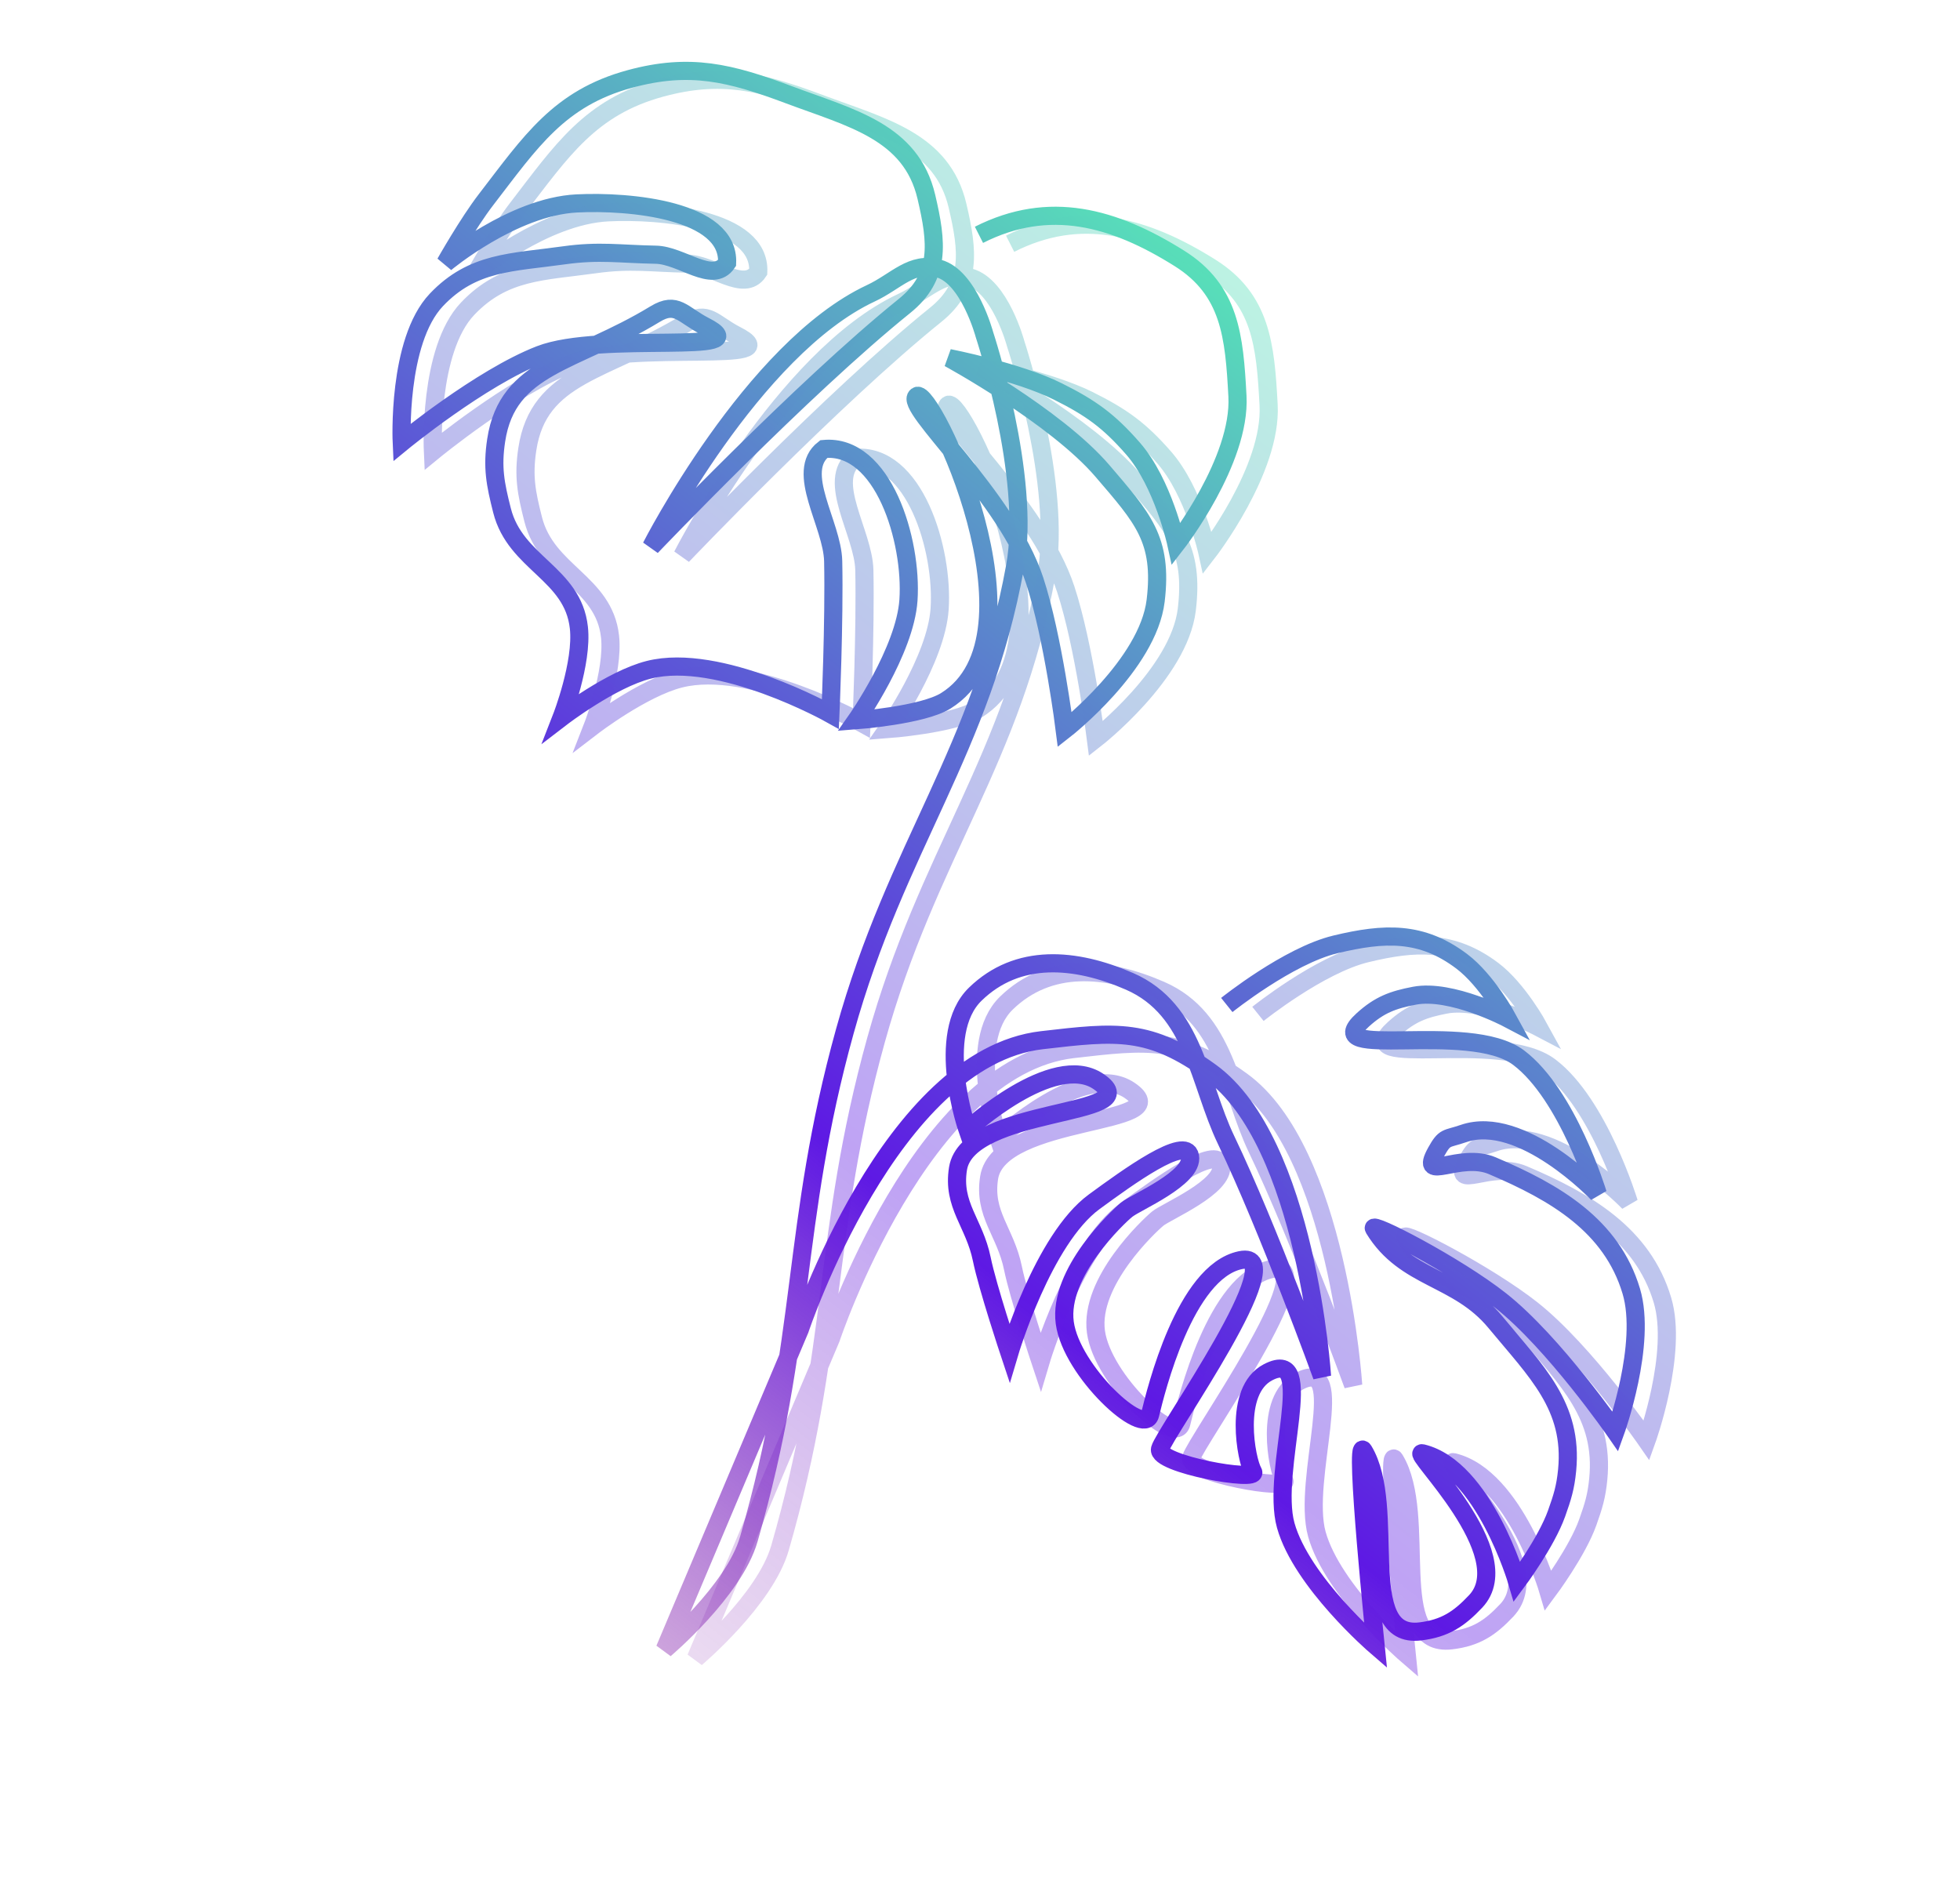 <svg width="108" height="104" viewBox="0 0 108 104" fill="none" xmlns="http://www.w3.org/2000/svg">
<path d="M67.599 55.38C67.599 55.38 70.983 52.666 73.585 52.04C76.288 51.391 78.332 51.302 80.55 52.977C81.929 54.017 83.069 56.113 83.069 56.113C83.069 56.113 79.968 54.483 77.945 54.867C76.74 55.096 76.009 55.372 75.099 56.194C72.541 58.505 80.922 56.207 83.677 58.28C86.383 60.316 88.038 65.776 88.038 65.776C88.038 65.776 83.837 61.358 80.641 62.463C79.681 62.795 79.623 62.595 79.131 63.484C78.18 65.202 80.422 63.468 82.229 64.237C85.705 65.716 88.802 67.528 89.886 71.147C90.76 74.06 89.014 78.885 89.014 78.885C89.014 78.885 85.631 73.993 82.693 71.669C80.232 69.723 75.438 67.255 75.708 67.699C77.425 70.519 80.3 70.316 82.403 72.861C84.657 75.587 86.694 77.493 86.352 81.013C86.259 81.967 86.093 82.494 85.772 83.396C85.204 84.995 83.596 87.157 83.596 87.157C83.596 87.157 81.768 80.908 78.375 80.083C77.661 79.91 83.763 85.638 81.313 88.243C80.383 89.231 79.606 89.734 78.26 89.898C74.64 90.339 77.029 83.041 75.133 79.926C74.592 79.037 75.797 90.687 75.797 90.687C75.797 90.687 71.718 87.169 70.847 84.058C69.999 81.025 72.663 74.161 69.871 75.618C67.914 76.639 68.683 80.503 69.044 81.095C69.404 81.688 63.718 80.683 63.92 79.849C64.123 79.015 71.403 68.798 68.344 69.442C65.285 70.086 63.692 76.639 63.373 77.95C63.054 79.26 59.034 75.566 58.671 72.894C58.298 70.144 61.608 67.047 62.081 66.657C62.554 66.267 65.787 64.908 65.571 63.72C65.356 62.532 62.135 64.875 60.294 66.222C57.472 68.287 55.619 74.55 55.619 74.55C55.619 74.55 54.414 70.928 54.099 69.385C53.689 67.381 52.463 66.417 52.788 64.397C53.342 60.946 63.419 61.541 60.519 59.589C58.03 57.914 53.309 62.252 53.309 62.252C53.309 62.252 51.475 56.987 53.737 54.785C56.075 52.508 59.247 52.771 62.238 54.076C65.823 55.641 66.051 59.672 67.558 62.815C69.884 67.665 72.846 75.837 72.846 75.837C72.846 75.837 72.01 62.916 66.701 59.073C63.326 56.631 61.549 56.839 57.411 57.319C49.049 58.289 44.072 73.256 44.072 73.256L36.631 90.88C36.631 90.88 40.435 87.677 41.261 84.813C44.461 73.729 43.577 67.543 46.553 56.824C49.402 46.562 54.097 41.37 55.934 31.217C56.831 26.265 54.246 18.44 54.246 18.44C54.246 18.44 53.394 15.254 51.725 14.798C50.226 14.389 49.394 15.503 47.986 16.161C41.448 19.217 35.883 30.127 35.883 30.127C35.883 30.127 44.184 21.419 49.835 16.863C51.848 15.239 51.636 13.365 51.045 10.848C50.201 7.254 46.911 6.511 43.455 5.216C40.24 4.012 38.019 3.449 34.706 4.351C30.806 5.411 29.244 7.801 26.779 11.004C25.79 12.288 24.541 14.498 24.541 14.498C24.541 14.498 28.256 11.388 31.776 11.21C34.693 11.061 40.194 11.569 40.065 14.487C39.276 15.665 37.554 14.061 36.136 14.036C34.162 14.002 33.036 13.795 31.081 14.069C28.2 14.473 26.051 14.413 24.048 16.523C21.873 18.815 22.136 24.387 22.136 24.387C22.136 24.387 26.466 20.827 29.748 19.55C33.106 18.243 42.047 19.612 38.838 17.974C37.601 17.343 37.284 16.586 36.098 17.308C31.654 20.013 27.967 20.114 27.34 24.264C27.113 25.761 27.291 26.66 27.662 28.128C28.402 31.051 31.566 31.587 31.897 34.584C32.113 36.538 30.947 39.527 30.947 39.527C30.947 39.527 33.678 37.433 35.748 36.909C39.647 35.92 45.757 39.342 45.757 39.342C45.757 39.342 45.981 34.212 45.91 30.925C45.867 28.88 43.776 25.993 45.395 24.742C48.666 24.438 50.278 29.792 50.058 33.069C49.87 35.867 47.186 39.69 47.186 39.69C47.186 39.69 50.831 39.418 52.116 38.617C57.884 35.026 51.291 21.255 50.521 21.825C49.751 22.395 55.492 27.342 57.01 31.984C58.029 35.099 58.669 40.211 58.669 40.211C58.669 40.211 63.256 36.63 63.679 33.1C64.084 29.722 62.961 28.537 60.748 25.952C58.159 22.927 52.292 19.732 52.292 19.732C52.292 19.732 56.096 20.476 58.281 21.567C60.104 22.476 61.095 23.187 62.435 24.722C64.089 26.615 64.819 29.971 64.819 29.971C64.819 29.971 68.376 25.394 68.186 21.83C68.01 18.529 67.785 15.994 64.985 14.237C61.372 11.97 57.817 10.979 53.943 12.94" stroke="url(#paint0_linear)"/>
<path opacity="0.4" d="M69.316 55.87C69.316 55.87 72.699 53.156 75.302 52.531C78.005 51.881 80.048 51.792 82.267 53.467C83.645 54.508 84.785 56.603 84.785 56.603C84.785 56.603 81.685 54.974 79.662 55.358C78.457 55.586 77.726 55.862 76.816 56.684C74.257 58.996 82.639 56.697 85.394 58.77C88.1 60.806 89.754 66.266 89.754 66.266C89.754 66.266 85.553 61.849 82.358 62.953C81.398 63.285 81.34 63.086 80.848 63.974C79.896 65.692 82.138 63.959 83.945 64.728C87.421 66.207 90.519 68.019 91.603 71.637C92.476 74.55 90.731 79.375 90.731 79.375C90.731 79.375 87.348 74.483 84.41 72.159C81.949 70.213 77.154 67.745 77.425 68.19C79.142 71.009 82.017 70.806 84.12 73.351C86.374 76.078 88.411 77.983 88.068 81.504C87.975 82.457 87.809 82.984 87.489 83.887C86.921 85.486 85.312 87.648 85.312 87.648C85.312 87.648 83.485 81.399 80.092 80.574C79.377 80.4 85.48 86.128 83.029 88.733C82.1 89.721 81.323 90.225 79.977 90.388C76.357 90.829 78.746 83.531 76.849 80.416C76.308 79.528 77.513 91.178 77.513 91.178C77.513 91.178 73.434 87.659 72.564 84.548C71.715 81.515 74.38 74.652 71.588 76.108C69.63 77.129 70.4 80.993 70.76 81.585C71.121 82.178 65.434 81.174 65.637 80.34C65.84 79.506 73.12 69.288 70.061 69.932C67.002 70.576 65.408 77.129 65.09 78.44C64.771 79.751 60.751 76.056 60.388 73.385C60.014 70.634 63.324 67.537 63.798 67.147C64.271 66.758 67.504 65.398 67.288 64.21C67.072 63.022 63.851 65.366 62.01 66.713C59.189 68.777 57.335 75.04 57.335 75.04C57.335 75.04 56.13 71.418 55.815 69.875C55.406 67.871 54.18 66.907 54.504 64.887C55.059 61.436 65.135 62.031 62.235 60.079C59.747 58.404 55.026 62.743 55.026 62.743C55.026 62.743 53.192 57.477 55.453 55.276C57.792 52.999 60.963 53.261 63.955 54.566C67.54 56.131 67.767 60.163 69.275 63.305C71.601 68.155 74.563 76.327 74.563 76.327C74.563 76.327 73.727 63.406 68.418 59.564C65.043 57.121 63.266 57.33 59.128 57.809C50.766 58.779 45.788 73.746 45.788 73.746L38.348 91.37C38.348 91.37 42.151 88.167 42.978 85.303C46.178 74.22 45.294 68.033 48.27 57.314C51.119 47.052 55.813 41.861 57.651 31.708C58.548 26.755 55.963 18.93 55.963 18.93C55.963 18.93 55.11 15.744 53.441 15.289C51.942 14.88 51.111 15.993 49.703 16.651C43.165 19.707 37.6 30.617 37.6 30.617C37.6 30.617 45.9 21.91 51.551 17.353C53.564 15.73 53.353 13.855 52.762 11.338C51.917 7.745 48.628 7.001 45.172 5.706C41.956 4.502 39.736 3.94 36.423 4.841C32.523 5.902 30.96 8.291 28.495 11.494C27.507 12.778 26.258 14.988 26.258 14.988C26.258 14.988 29.973 11.879 33.493 11.7C36.41 11.552 41.911 12.059 41.782 14.977C40.992 16.156 39.271 14.551 37.853 14.527C35.879 14.492 34.753 14.285 32.797 14.559C29.917 14.963 27.767 14.904 25.765 17.014C23.589 19.306 23.853 24.877 23.853 24.877C23.853 24.877 28.183 21.317 31.465 20.04C34.822 18.733 43.764 20.102 40.555 18.465C39.318 17.833 39.001 17.076 37.815 17.798C33.371 20.503 29.684 20.604 29.056 24.754C28.83 26.252 29.007 27.15 29.379 28.618C30.119 31.541 33.282 32.077 33.614 35.074C33.83 37.028 32.664 40.017 32.664 40.017C32.664 40.017 35.395 37.924 37.465 37.399C41.364 36.41 47.473 39.833 47.473 39.833C47.473 39.833 47.698 34.702 47.627 31.415C47.583 29.37 45.492 26.483 47.111 25.233C50.382 24.928 51.995 30.282 51.775 33.56C51.587 36.357 48.903 40.18 48.903 40.18C48.903 40.18 52.547 39.908 53.833 39.108C59.6 35.517 53.007 21.745 52.238 22.315C51.468 22.885 57.208 27.833 58.727 32.474C59.746 35.589 60.386 40.701 60.386 40.701C60.386 40.701 64.973 37.121 65.395 33.591C65.8 30.212 64.677 29.028 62.465 26.442C59.875 23.417 54.008 20.222 54.008 20.222C54.008 20.222 57.813 20.966 59.998 22.057C61.821 22.967 62.812 23.678 64.152 25.212C65.805 27.106 66.535 30.461 66.535 30.461C66.535 30.461 70.093 25.885 69.903 22.32C69.727 19.02 69.502 16.484 66.702 14.728C63.089 12.461 59.533 11.469 55.66 13.431" stroke="url(#paint1_linear)"/>
<defs>
<linearGradient id="paint0_linear" x1="84.197" y1="18.416" x2="28.801" y2="88.988" gradientUnits="userSpaceOnUse">
<stop stop-color="#5E19E4"/>
<stop offset="0" stop-color="#57FFB2"/>
<stop offset="0.657" stop-color="#5E19E4"/>
<stop offset="1" stop-color="#902EAA" stop-opacity="0.37"/>
</linearGradient>
<linearGradient id="paint1_linear" x1="85.913" y1="18.907" x2="30.517" y2="89.479" gradientUnits="userSpaceOnUse">
<stop stop-color="#5E19E4"/>
<stop offset="0" stop-color="#57FFB2"/>
<stop offset="0.657" stop-color="#5E19E4"/>
<stop offset="1" stop-color="#902EAA" stop-opacity="0.37"/>
</linearGradient>
</defs>
</svg>
